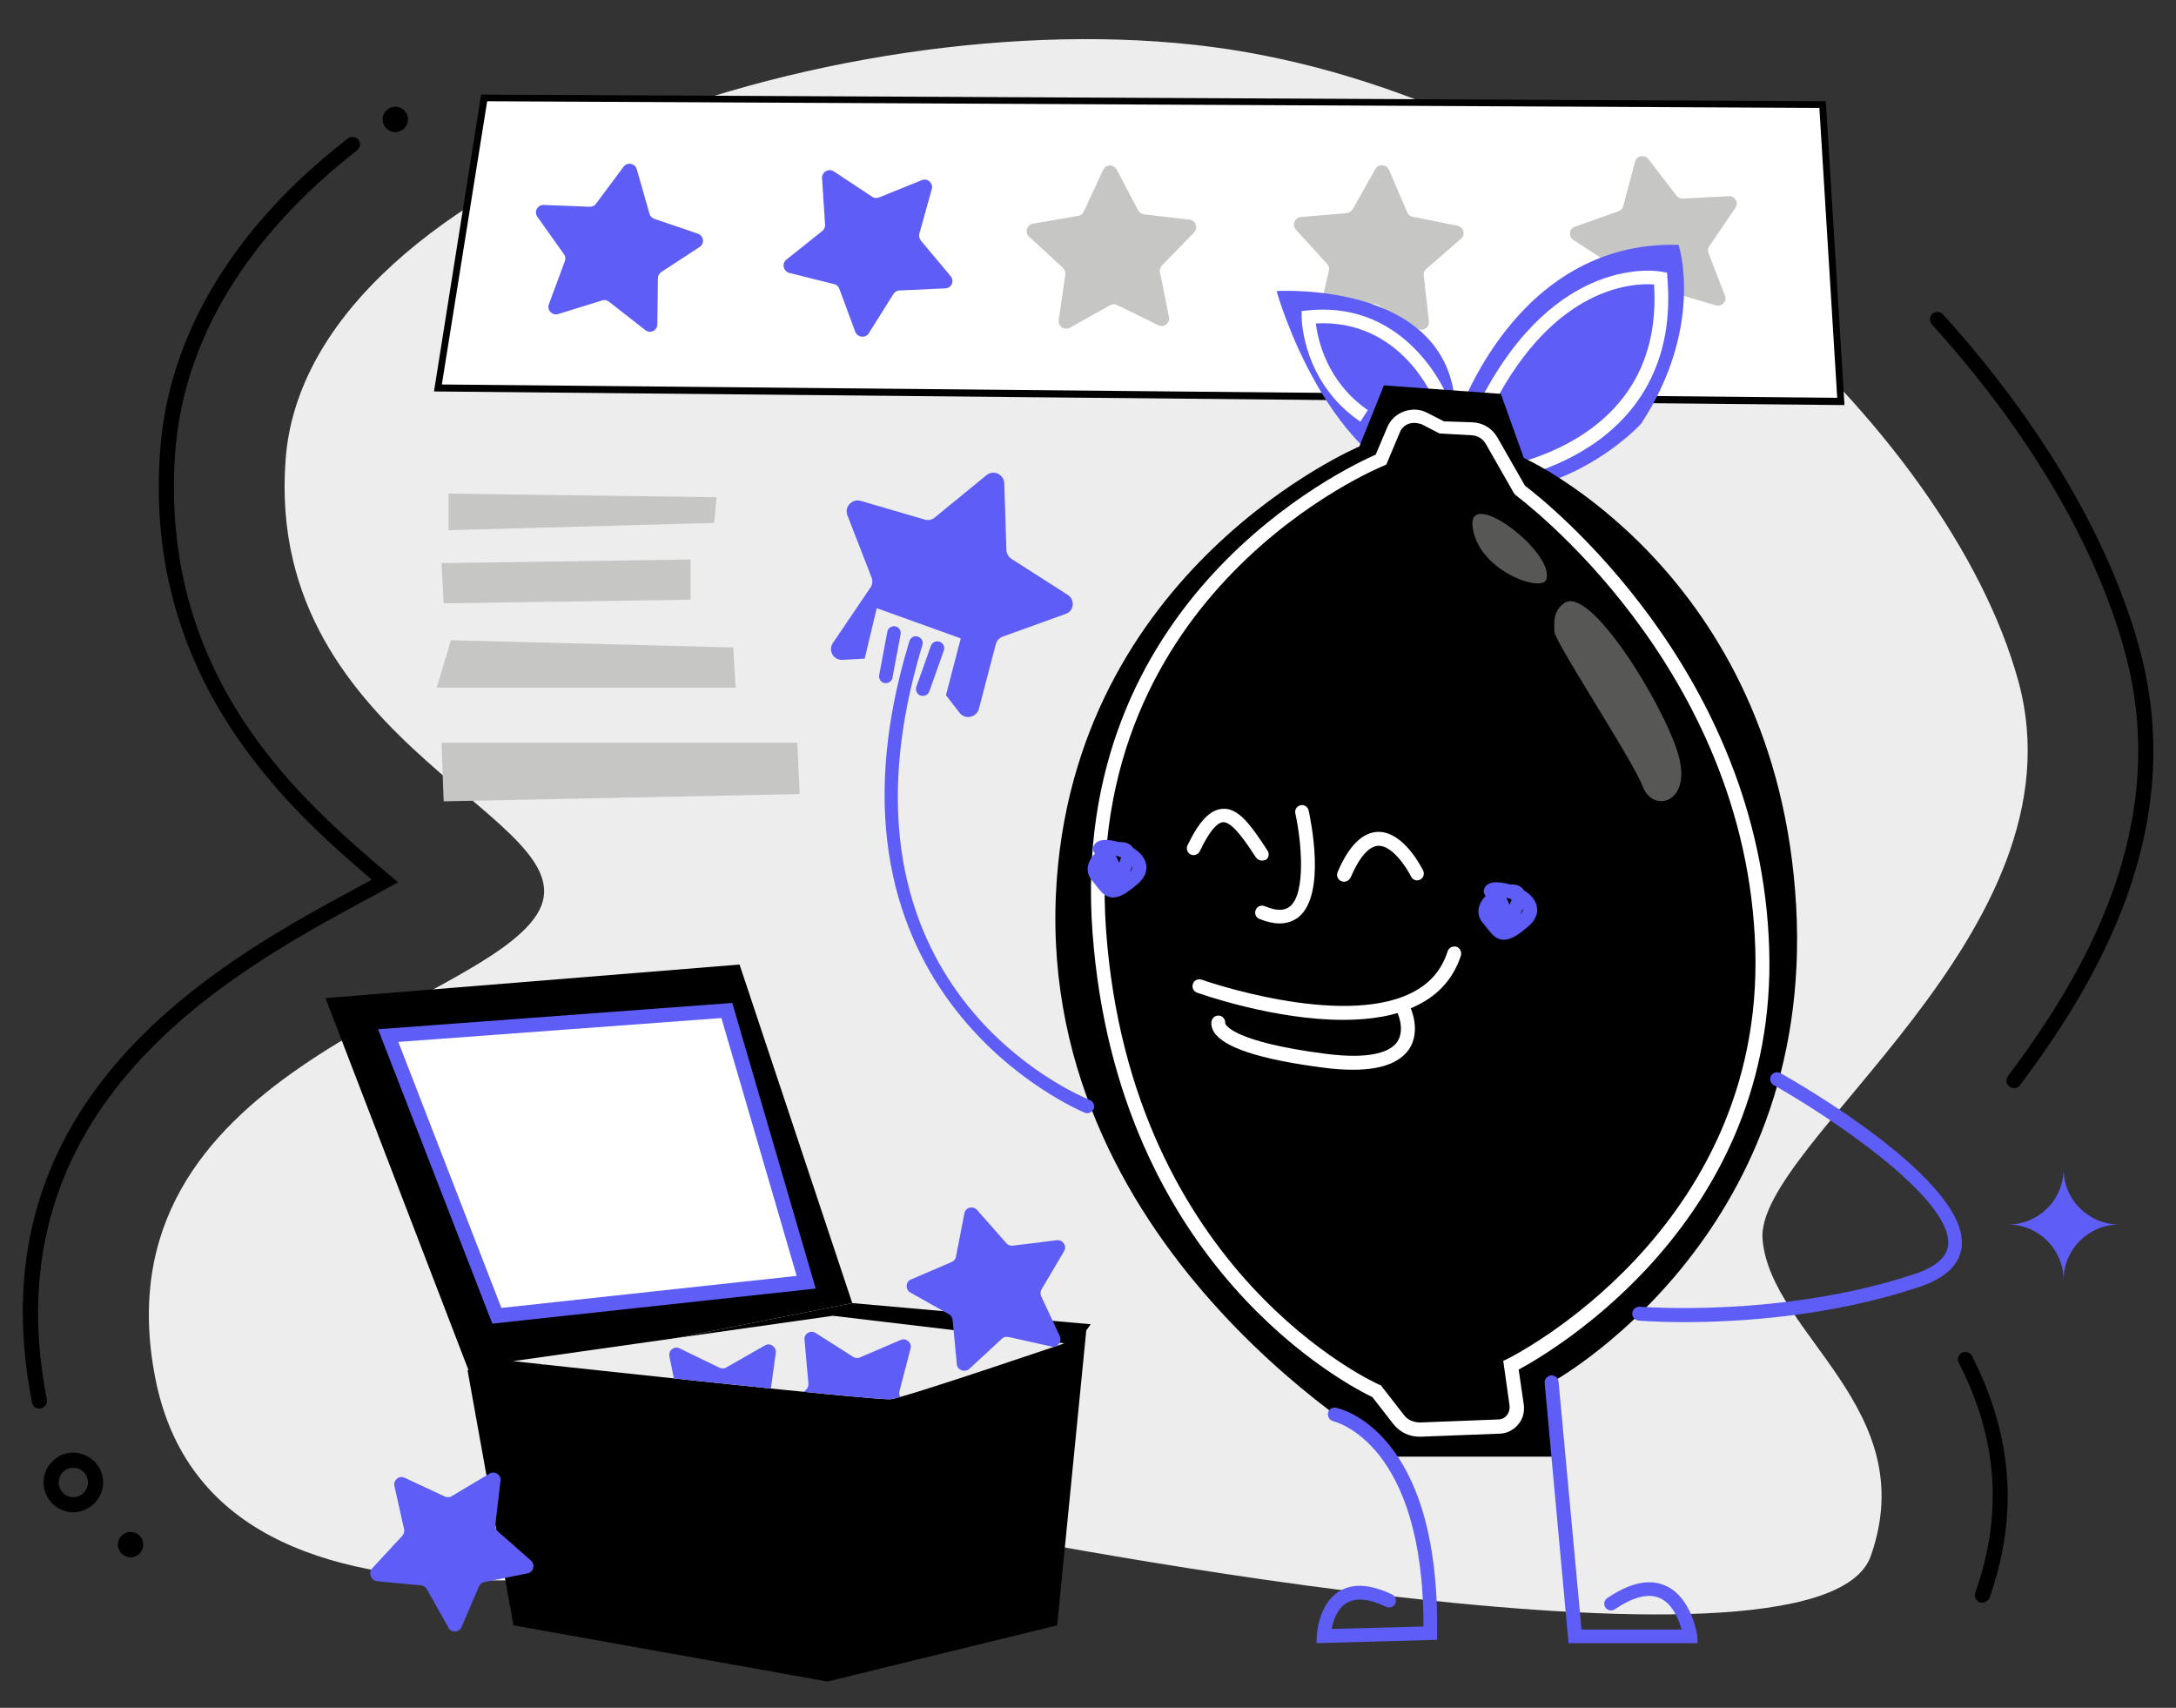 <?xml version="1.0" encoding="utf-8"?>
<!-- Generator: Adobe Illustrator 27.1.1, SVG Export Plug-In . SVG Version: 6.00 Build 0)  -->
<svg version="1.1" id="Calque_1" xmlns="http://www.w3.org/2000/svg" xmlns:xlink="http://www.w3.org/1999/xlink" x="0px" y="0px"
	 viewBox="0 0 720 565" style="enable-background:new 0 0 720 565;" xml:space="preserve">
<rect x="0" y="0" width="720" height="565" fill="#333333" stroke="none"/>
<style type="text/css">
	.st0{fill:#EDEDED;}
	.st1{fill:#5E5EF7;}
	.st2{fill:#C6C6C5;}
	.st3{fill:#FFFFFF;}
	.st4{clip-path:url(#SVGID_00000078008909990700895970000004144895687371794330_);fill:#5E5EF7;}
	.st5{clip-path:url(#SVGID_00000160886492746394616010000010239930942905948348_);fill:#5E5EF7;}
	.st6{fill:#575756;}
</style>
<g>
	<path class="st0" d="M313.7,504.7c-80.3,11.5-242.3,53-262.3-48.7s106.1-121.9,126.2-153.4s-90.3-54.5-83.1-150.5
		C101.5,56,290.7-4.2,412.6,17.3S644.8,142,667.8,225.2c22.9,83.1-87.4,153.4-84.6,184.9s53,55.9,35.8,104.7
		C601.8,563.5,313.7,504.7,313.7,504.7z"/>
	<path d="M13,466c-1.2,0-2.2-0.8-2.4-2c-20-101.3,62.8-146.1,107.3-170.2c1.6-0.9,3.4-1.8,5.1-2.8c-28-23.8-75.7-66.7-70-142.1
		c2.8-38.1,24.3-73.8,62.1-103.1c1.1-0.8,2.6-0.6,3.5,0.4c0.8,1.1,0.6,2.6-0.4,3.5C81.6,78.2,60.8,112.6,58,149.3
		c-5.6,75.4,42.4,116,71,140.3l2.7,2.3l-3.1,1.7c-2.9,1.6-5.7,3.1-8.3,4.5C77,321.6-3.7,365.3,15.5,463c0.3,1.3-0.6,2.6-1.9,2.9
		C13.3,466,13.1,466,13,466z"/>
	<path d="M666.4,360c-0.5,0-1-0.2-1.5-0.5c-1.1-0.8-1.3-2.4-0.5-3.5c24.3-32.4,54.7-82.2,38.6-140.6c-9.7-35.3-31.8-72.7-63.8-108.1
		c-0.9-1-0.8-2.6,0.2-3.5s2.6-0.8,3.5,0.2c32.5,36,54.9,74.1,64.9,110.1c16.7,60.4-14.5,111.6-39.4,144.9
		C667.9,359.7,667.2,360,666.4,360z"/>
	<path d="M655.9,530.2c-0.3,0-0.6,0-0.8-0.1c-1.3-0.5-2-1.9-1.5-3.2c9.2-26,7.4-50.9-5.5-76.1c-0.6-1.2-0.1-2.7,1.1-3.3
		c1.2-0.6,2.7-0.1,3.3,1.1c13.5,26.5,15.4,52.7,5.8,80C657.8,529.6,656.9,530.2,655.9,530.2z"/>
	<path d="M24.2,500.3c-0.9,0-1.8-0.1-2.7-0.4c-5.2-1.5-8.2-7-6.7-12.2c0.7-2.5,2.4-4.6,4.7-5.9s5-1.6,7.5-0.8
		c2.5,0.7,4.6,2.4,5.9,4.7c1.3,2.3,1.6,5,0.8,7.5C32.4,497.5,28.4,500.3,24.2,500.3z M24.2,485.6c-0.8,0-1.6,0.2-2.3,0.6
		c-1.1,0.6-2,1.7-2.3,2.9c-0.7,2.6,0.8,5.3,3.3,6c2.6,0.8,5.3-0.8,6-3.3l0,0c0.4-1.3,0.2-2.6-0.4-3.7s-1.7-2-2.9-2.3
		C25.1,485.6,24.6,485.6,24.2,485.6z"/>
	<circle cx="43.2" cy="511" r="4.2"/>
	<path class="st1" d="M682.8,386.7L682.8,386.7c0,10.1,8.2,18.4,18.4,18.4l0,0l0,0c-10.1,0-18.4,8.2-18.4,18.4l0,0l0,0
		c0-10.1-8.2-18.4-18.4-18.4l0,0l0,0C674.6,405.1,682.8,396.9,682.8,386.7L682.8,386.7z"/>
	<circle cx="130.8" cy="39.5" r="4.2"/>
</g>
<g>
	<polygon class="st2" points="146.8,265.1 146.1,245.7 263.8,245.7 264.6,262.7 	"/>
	<polygon class="st2" points="144.5,227.5 243.4,227.5 242.6,214.2 149.2,211.8 	"/>
	<polygon class="st2" points="146.8,199.6 228.5,198.4 228.5,185.1 146.1,186.3 	"/>
	<polygon class="st2" points="148.4,175.4 236.3,173 237.1,164.5 148.4,163.3 	"/>
	<g>
		<polygon class="st3" points="160.1,32.4 144.9,128.3 609.1,132.8 603,34.6 		"/>
		<path d="M610.3,134h-1.2l-465.5-4.5l15.6-98.2h1l443.9,2.2l0.1,1.1L610.3,134z M146.2,127.2l461.7,4.4L602,35.7l-440.8-2.2
			L146.2,127.2z"/>
	</g>
	<path class="st1" d="M213.5,109.2l-12-9.4c-0.6-0.5-1.5-0.7-2.3-0.4l-14.5,4.5c-2,0.6-3.8-1.3-3.1-3.2l5.3-14.3
		c0.3-0.8,0.2-1.6-0.3-2.3l-8.8-12.4c-1.2-1.7,0.1-4,2.1-3.9l15.2,0.6c0.8,0,1.6-0.3,2.1-1l9.1-12.2c1.2-1.7,3.8-1.2,4.4,0.8
		l4.2,14.7c0.2,0.8,0.8,1.4,1.6,1.7l14.4,4.9c2,0.7,2.3,3.3,0.6,4.4L218.8,90c-0.7,0.5-1.1,1.2-1.1,2l-0.2,15.2
		C217.5,109.4,215.1,110.5,213.5,109.2z"/>
	<path class="st1" d="M312.8,95.4l-15.2,0.7c-0.8,0-1.6,0.5-2,1.2l-8.1,12.9c-1.1,1.8-3.7,1.5-4.5-0.4l-5.3-14.3
		c-0.3-0.8-0.9-1.3-1.7-1.5l-14.8-3.7c-2-0.5-2.6-3.1-1-4.4l11.9-9.5c0.6-0.5,1-1.3,0.9-2.1L272,59c-0.1-2.1,2.1-3.4,3.9-2.3
		l12.7,8.4c0.7,0.5,1.5,0.5,2.3,0.2l14.1-5.7c1.9-0.8,3.9,1,3.3,3l-4.1,14.7c-0.2,0.8,0,1.6,0.5,2.3l9.8,11.7
		C315.9,92.9,314.9,95.3,312.8,95.4z"/>
	<path class="st2" d="M383.3,107.6l-13.7-6.7c-0.7-0.4-1.6-0.3-2.3,0.1l-13.3,7.4c-1.8,1-4-0.5-3.7-2.5l2.2-15.1
		c0.1-0.8-0.2-1.6-0.8-2.2l-11.2-10.3c-1.5-1.4-0.8-3.9,1.3-4.3l15-2.6c0.8-0.1,1.5-0.7,1.8-1.4l6.4-13.8c0.9-1.9,3.5-1.9,4.5-0.1
		l7.1,13.5c0.4,0.7,1.1,1.2,1.9,1.3l15.1,1.8c2.1,0.2,2.9,2.7,1.5,4.2l-10.6,10.9c-0.6,0.6-0.8,1.4-0.7,2.2l3,14.9
		C387.2,106.9,385.1,108.5,383.3,107.6z"/>
	<path class="st2" d="M436.3,104.3l3.4-14.8c0.2-0.8,0-1.6-0.6-2.2L428.8,76c-1.4-1.5-0.4-4,1.6-4.2l15.2-1.3c0.8-0.1,1.5-0.5,2-1.3
		l7.5-13.3c1-1.8,3.7-1.6,4.5,0.3l6,14c0.3,0.8,1,1.3,1.8,1.5l14.9,3c2,0.4,2.7,3,1.1,4.3l-11.5,10c-0.6,0.5-0.9,1.3-0.8,2.2
		l1.7,15.1c0.2,2.1-2,3.5-3.8,2.4l-13.1-7.8c-0.7-0.4-1.6-0.5-2.3-0.1l-13.9,6.3C437.9,108,435.8,106.4,436.3,104.3z"/>
	<path class="st2" d="M567.7,101l-14.6-4.3c-0.8-0.2-1.6-0.1-2.3,0.5l-11.8,9.6c-1.6,1.3-4,0.2-4.1-1.9l-0.4-15.2
		c0-0.8-0.4-1.6-1.1-2l-12.8-8.3c-1.7-1.1-1.4-3.8,0.5-4.4l14.4-5.1c0.8-0.3,1.4-0.9,1.6-1.7l3.9-14.7c0.5-2,3.1-2.5,4.4-0.9
		l9.3,12.1c0.5,0.7,1.3,1,2.1,1l15.2-0.8c2.1-0.1,3.4,2.2,2.2,3.9l-8.6,12.6c-0.5,0.7-0.6,1.5-0.3,2.3l5.5,14.2
		C571.5,99.7,569.7,101.6,567.7,101z"/>
	<polygon points="169.9,537.7 273.8,556.3 349.8,537.7 359.5,439.4 154.7,453.3 	"/>
	<polygon points="156.1,456.1 282,431.1 360.9,438.1 342.9,463 	"/>
	<polygon points="156.1,456.1 107.7,330.2 244.7,319.1 282,431.1 	"/>
	<g>
		<polygon class="st3" points="128.4,342.6 164.4,435.3 266.8,424.2 240.5,334.3 		"/>
		<path class="st1" d="M162.9,437.9l-37.8-97.4l117.2-8.7l27.6,94.5L162.9,437.9z M131.8,344.7l34.1,88l97.7-10.6l-24.9-85.3
			L131.8,344.7z"/>
	</g>
	<path class="st0" d="M275.6,435.3l-105.8,15c0,0,120.2,13.2,125,12.6s57.4-18.5,57.4-18.5L275.6,435.3z"/>
	<g>
		<g>
			<defs>
				<path id="SVGID_1_" d="M275.6,435.3l-105.8,15c0,0,120.2,13.2,125,12.6s57.4-18.5,57.4-18.5L275.6,435.3z"/>
			</defs>
			<clipPath id="SVGID_00000073715735692150935340000007084852801335286669_">
				<use xlink:href="#SVGID_1_"  style="overflow:visible;"/>
			</clipPath>
			<path style="clip-path:url(#SVGID_00000073715735692150935340000007084852801335286669_);fill:#5E5EF7;" d="M306.2,477.7
				l-14.7,0.9c-0.8,0.1-1.5,0.5-1.9,1.2l-7.6,12.6c-1,1.7-3.6,1.5-4.3-0.4l-5.4-13.7c-0.3-0.7-0.9-1.3-1.7-1.5l-14.3-3.3
				c-1.9-0.4-2.5-2.9-1-4.2l11.3-9.4c0.6-0.5,0.9-1.3,0.9-2.1l-1.3-14.6c-0.2-2,2-3.3,3.7-2.2l12.4,7.9c0.7,0.4,1.5,0.5,2.2,0.2
				l13.5-5.8c1.8-0.8,3.8,0.9,3.3,2.8l-3.7,14.2c-0.2,0.8,0,1.6,0.5,2.2l9.7,11.1C309.1,475.2,308.1,477.5,306.2,477.7z"/>
		</g>
		<g>
			<defs>
				<path id="SVGID_00000051379392945659885300000003646888507392406940_" d="M275.6,435.3l-105.8,15c0,0,120.2,13.2,125,12.6
					s57.4-18.5,57.4-18.5L275.6,435.3z"/>
			</defs>
			<clipPath id="SVGID_00000118397252082254401980000000473144779434614199_">
				<use xlink:href="#SVGID_00000051379392945659885300000003646888507392406940_"  style="overflow:visible;"/>
			</clipPath>
			<path style="clip-path:url(#SVGID_00000118397252082254401980000000473144779434614199_);fill:#5E5EF7;" d="M238.5,496l-6.9-13
				c-0.4-0.7-1.1-1.2-1.9-1.3l-14.6-1.7c-2-0.2-2.8-2.6-1.5-4.1l10.2-10.6c0.5-0.6,0.8-1.4,0.6-2.2l-2.9-14.4
				c-0.4-2,1.6-3.5,3.4-2.6l13.2,6.4c0.7,0.3,1.6,0.3,2.2-0.1l12.8-7.3c1.7-1,3.8,0.4,3.6,2.4l-2,14.6c-0.1,0.8,0.2,1.6,0.8,2.1
				l10.8,9.9c1.5,1.3,0.8,3.8-1.2,4.1l-14.5,2.6c-0.8,0.1-1.4,0.7-1.8,1.4l-6.1,13.4C242,497.7,239.5,497.8,238.5,496z"/>
		</g>
	</g>
	<path class="st1" d="M316.6,451.3l-1.4-14.6c-0.1-0.8-0.5-1.5-1.2-1.9l-12.8-7.2c-1.7-1-1.6-3.5,0.2-4.3l13.5-5.8
		c0.7-0.3,1.3-1,1.4-1.7l2.8-14.4c0.4-2,2.8-2.6,4.2-1.1l9.7,11c0.5,0.6,1.3,0.9,2.1,0.8l14.6-1.8c2-0.2,3.4,1.9,2.4,3.6l-7.5,12.7
		c-0.4,0.7-0.4,1.5-0.1,2.2l6.2,13.3c0.8,1.8-0.8,3.8-2.7,3.4l-14.3-3.2c-0.8-0.2-1.6,0-2.2,0.6l-10.8,10
		C319.1,454.2,316.7,453.2,316.6,451.3z"/>
	<path class="st1" d="M123.1,518.9l10-10.8c0.5-0.6,0.8-1.4,0.6-2.2l-3.2-14.3c-0.4-1.9,1.5-3.6,3.4-2.7l13.3,6.2
		c0.7,0.3,1.6,0.3,2.2-0.1l12.6-7.5c1.7-1,3.9,0.4,3.6,2.4l-1.7,14.6c-0.1,0.8,0.2,1.6,0.8,2.1l11,9.7c1.5,1.3,0.8,3.8-1.1,4.2
		l-14.4,2.9c-0.8,0.2-1.4,0.7-1.7,1.4l-5.8,13.5c-0.8,1.8-3.3,2-4.3,0.2l-7.2-12.8c-0.4-0.7-1.1-1.1-1.9-1.2l-14.6-1.4
		C122.7,522.8,121.8,520.4,123.1,518.9z"/>
</g>
<g>
	<path class="st1" d="M543,140.2c0,0-25.9,28.6-64.9,22.4c-39-6.2-55.7-66.3-55.7-66.3s61.9-4,59.1,43.7c0,0,18.8-60.6,73.9-59
		C555.5,81,564.1,108,543,140.2z"/>
	<path class="st3" d="M492.6,159.8l-0.5-4.5c0.2,0,15.3-1.7,29.6-10.3c18.4-11.2,27-28.3,25.6-50.9c-6.9-0.5-32.8,0.5-53.2,40
		l-4-2.1c25-48.1,58.4-42.4,59.8-42.1l1.7,0.3l0.1,1.7c2.7,31.7-13.6,48.6-27.8,57.1C508.8,158.1,493.2,159.8,492.6,159.8z"/>
	<path class="st3" d="M450.1,139.5c-19-13-19.4-33.6-19.4-34.5v-2.1l2-0.2c33.6-3.5,46.3,28.6,46.4,28.9l-4.2,1.6
		c-0.4-1.2-11.1-27.7-39.5-26.2c0.6,5.3,3.6,19.3,17.2,28.7L450.1,139.5z"/>
	<path d="M457.9,127.5l-8.1,20.2c0,0-95.2,40.2-100.4,147.8c-5.7,120.4,113.1,186.4,113.1,186.4h52.4l-1.6-24.5
		c0,0,87.3-47.5,81-157.9c-6.3-110.5-90.1-148-90.1-148l-7.6-21.2L457.9,127.5z"/>
	<path class="st3" d="M469.6,475.3c-3.3,0-6.4-1.5-8.5-4.1l-7-9c-7.3-3.5-84.3-42.5-92.6-153.6C353.3,198,445,154.9,455.2,150.4
		l3.8-9c1-2.5,3.1-4.4,5.6-5.3c2.5-0.9,5.3-0.8,7.7,0.5l5.5,2.8l9.3,0.3c3.5,0.1,6.7,2,8.4,5.1l9.1,15.9c6.1,4.6,78.1,61,80.8,153.4
		c2.7,89.4-71.4,132.8-82.9,139l1.7,11.6c0.3,2.4-0.3,4.8-1.9,6.6c-1.5,1.8-3.8,3-6.2,3l-26,1C469.9,475.3,469.8,475.3,469.6,475.3z
		 M467.9,139.9c-0.6,0-1.2,0.1-1.8,0.3c-1.3,0.5-2.4,1.5-2.9,2.8l-4.5,10.7l-0.9,0.4c-1,0.4-100.1,40.9-91.8,154
		c8.4,113.3,89.6,149.7,90.4,150l0.5,0.2l7.7,9.9c1.2,1.6,3.1,2.3,5.1,2.4l26-1c1.1,0,2.2-0.5,2.9-1.4c0.7-0.9,1-2,0.9-3.1
		l-2.1-14.9l1.5-0.7c0.8-0.4,84.7-42.1,81.9-135.5c-2.8-93.9-78.6-149.6-79.3-150.2l-0.6-0.7l-9.3-16.3c-1-1.7-2.7-2.7-4.6-2.8
		l-10.7-0.6l-6-3.1C469.5,140.1,468.7,139.9,467.9,139.9z"/>
	<path class="st1" d="M561.7,543.6H519l-7.9-86.1c-0.1-1.2,0.8-2.3,2.1-2.5c1.2-0.1,2.4,0.8,2.5,2.1l7.6,82h33.1
		c-0.9-3.2-2.9-8.5-7.2-10.4c-3.8-1.7-8.8-0.4-14.9,3.7c-1,0.7-2.4,0.4-3.1-0.6s-0.4-2.4,0.6-3.1c7.5-5.1,14-6.5,19.3-4.1
		c8.6,3.8,10.4,16,10.5,16.5L561.7,543.6z"/>
	<path class="st1" d="M435.6,543.6l0.1-2.4c0-0.4,0.5-10.5,7.5-14.8c4.5-2.7,10.3-2.3,17.4,1.1c1.1,0.5,1.6,1.9,1.1,3
		s-1.9,1.6-3,1.1c-5.6-2.7-10-3.1-13.1-1.3c-3.2,1.9-4.5,6-5,8.6l30.4-0.8c0.1-61-29.5-67.8-29.8-67.9c-1.2-0.3-2-1.4-1.8-2.7
		c0.2-1.2,1.4-2,2.6-1.8c1.4,0.3,34.4,7.5,33.5,74.6v2.2L435.6,543.6z M473.2,540.4L473.2,540.4L473.2,540.4z"/>
	<path class="st1" d="M359.7,368.3c-0.3,0-0.6-0.1-0.8-0.2c-0.9-0.4-93.8-38.6-58-156c0.4-1.2,1.6-1.9,2.8-1.5
		c1.2,0.4,1.9,1.6,1.5,2.8c-34.5,113.4,51.7,149,55.4,150.5c1.2,0.5,1.7,1.8,1.3,2.9C361.5,367.7,360.6,368.3,359.7,368.3z"/>
	<path class="st1" d="M293.1,226c-0.1,0-0.3,0-0.4,0c-1.2-0.2-2-1.4-1.8-2.6l2.7-14.4c0.2-1.2,1.4-2,2.6-1.8s2,1.4,1.8,2.6
		l-2.7,14.4C295.2,225.2,294.2,226,293.1,226z"/>
	<path class="st1" d="M305.4,230.2c-0.3,0-0.5,0-0.8-0.1c-1.2-0.4-1.8-1.7-1.4-2.9l4.8-13.5c0.4-1.2,1.7-1.8,2.9-1.4
		c1.2,0.4,1.8,1.7,1.4,2.9l-4.8,13.5C307.2,229.6,306.4,230.2,305.4,230.2z"/>
	<path class="st1" d="M353.3,196.8l-18.6-11.9c-1-0.6-1.6-1.7-1.7-2.9l-0.7-22.1c-0.1-3-3.6-4.6-5.9-2.7l-17.1,14
		c-0.9,0.8-2.2,1-3.3,0.7l-21.2-6.2c-2.9-0.8-5.5,2-4.4,4.8l8,20.6c0.4,1.1,0.3,2.4-0.4,3.3l-12.4,18.3c-1.7,2.5,0.2,5.8,3.2,5.6
		l7.3-0.4l4-16.7l27.8,10L313,230l4.5,5.8c1.8,2.4,5.6,1.6,6.4-1.3l5.6-21.4c0.3-1.2,1.2-2.1,2.3-2.5l20.8-7.5
		C355.4,202.2,355.8,198.4,353.3,196.8z"/>
	<path class="st1" d="M557.1,437.4c-9.1,0-14.7-0.5-14.9-0.5c-1.3-0.1-2.2-1.2-2.1-2.5c0.1-1.3,1.3-2.2,2.5-2.1
		c0.5,0,47.1,3.8,91.1-10.9c6.8-2.3,10.5-5.5,10.9-9.5c1.5-15.8-41.1-43.6-57.7-52.9c-1.1-0.6-1.5-2-0.9-3.1s2-1.5,3.1-0.9
		c6.4,3.6,62.1,35.7,60,57.3c-0.6,6-5.3,10.5-13.9,13.4C605.5,435.7,574.8,437.4,557.1,437.4z"/>
	<path class="st3" d="M423.4,305.5c-2,0-4.2-0.5-6.7-1.5c-1.2-0.5-1.7-1.8-1.2-3s1.8-1.7,3-1.2c3.8,1.6,6.5,1.6,8.4,0
		c5.2-4.4,3.8-21.2,1.7-30.7c-0.3-1.2,0.5-2.4,1.7-2.7c1.2-0.3,2.4,0.5,2.7,1.7c0.6,2.8,5.9,27.5-3.2,35.2
		C427.9,304.8,425.8,305.5,423.4,305.5z"/>
	<path class="st3" d="M444.7,291.7c-0.3,0-0.6-0.1-0.9-0.2c-1.2-0.5-1.7-1.8-1.2-3c3.7-8.7,8.2-13.1,13.3-13.3c0.1,0,0.1,0,0.2,0
		c8.3,0,14.1,11.5,14.8,12.8c0.5,1.1,0.1,2.5-1,3c-1.1,0.6-2.5,0.1-3-1c-1.3-2.7-6.1-10.2-10.7-10.2h-0.1c-3.1,0.1-6.3,3.7-9.2,10.5
		C446.4,291.2,445.6,291.7,444.7,291.7z"/>
	<path class="st3" d="M417.5,284.7c-0.7,0-1.5-0.4-1.9-1c-3.3-5-7.7-11.7-10.8-11.7h-0.1c-1.5,0.1-4,1.8-7.7,9.6
		c-0.5,1.1-1.9,1.6-3,1.1s-1.6-1.9-1.1-3c3.9-8.1,7.5-11.8,11.5-12.1c5.3-0.5,9.4,5.2,15,13.8c0.7,1,0.4,2.5-0.6,3.1
		C418.4,284.6,417.9,284.7,417.5,284.7z"/>
	<path class="st1" d="M497.6,310.9c-0.1,0-0.3,0-0.4,0c-2.3-0.2-3.6-1.9-4.9-3.5c-0.5-0.6-0.9-1.2-1.5-1.9c-1.8-1.9-2.1-4.4-0.9-6.8
		c0.4-0.8,1-1.6,1.7-2.3c-0.5-0.5-0.8-1.3-0.6-2.1c0.2-0.6,0.8-2.1,3.3-2.4c1.3-0.1,3.3,0.1,5.3,0.7c0.4,0,0.8,0,1.2,0
		c2,0.2,3,1.2,3.5,2c1.7,1,3.1,2.4,3.8,4c0.7,1.5,1.3,4.5-2.2,7.7C502.2,309.5,499.8,310.9,497.6,310.9z M503.9,300.6
		c-0.3,0.6-0.6,1.3-0.9,1.9C503.9,301.6,504,301,503.9,300.6z M498.4,297.1c0.4,0.6,0.7,1.3,1.1,2.2c0.3-0.7,0.5-1.3,0.7-1.7
		c-0.5-0.2-0.9-0.4-1.4-0.5C498.7,297.1,498.6,297.1,498.4,297.1z"/>
	<path class="st1" d="M368.3,296.9c-0.1,0-0.3,0-0.4,0c-2.3-0.2-3.6-1.9-4.9-3.5c-0.4-0.6-0.9-1.2-1.5-1.9c-1.8-1.9-2.1-4.4-0.9-6.8
		c0.4-0.8,1-1.6,1.7-2.3c-0.5-0.5-0.8-1.3-0.6-2.1c0.2-0.6,0.8-2.1,3.3-2.4c1.3-0.1,3.3,0.1,5.3,0.7c0.4,0,0.8,0,1.2,0
		c2,0.2,3,1.2,3.5,2c1.7,1,3.1,2.4,3.8,4c0.7,1.5,1.3,4.5-2.2,7.7C372.9,295.5,370.5,296.9,368.3,296.9z M374.7,286.6
		c-0.3,0.6-0.6,1.3-0.9,1.9C374.7,287.6,374.7,287,374.7,286.6z M369.2,283.2c0.4,0.6,0.7,1.3,1.1,2.2c0.3-0.7,0.5-1.3,0.7-1.7
		c-0.5-0.2-0.9-0.4-1.4-0.5C369.4,283.1,369.3,283.1,369.2,283.2z"/>
	<path class="st6" d="M517.6,199.5c8.5-6,32.6,33.2,37.6,49.7c5,16.6-8.3,19.9-11.6,11.1s-29.3-48.1-29.3-51.4
		S513.8,202.3,517.6,199.5z"/>
	<path class="st6" d="M511.6,191.8c-1.6,4.2-22.1-2.8-24.3-17.1C485,160.3,514.9,182.9,511.6,191.8z"/>
	<path class="st3" d="M444.4,337.4c-22.8,0-46.9-8.5-48.3-9c-1.2-0.4-1.8-1.7-1.4-2.9c0.4-1.2,1.7-1.8,2.9-1.4
		c0.5,0.2,45.7,16,69.2,4.5c6.2-3,10.2-7.6,12.2-13.9c0.4-1.2,1.7-1.8,2.9-1.5c1.2,0.4,1.8,1.7,1.5,2.9c-2.4,7.4-7.3,13-14.5,16.5
		C461.8,336.2,453.2,337.4,444.4,337.4z"/>
	<path class="st3" d="M447.7,353.9c-3,0-6.3-0.2-9.9-0.7c-20.9-2.7-33.1-6.7-36.2-11.9c-1.1-1.9-0.8-3.4-0.6-3.8
		c0.4-1.2,1.7-1.8,2.9-1.4c1,0.4,1.6,1.4,1.5,2.5c0.2,0.6,3,6.1,33,10c16,2.1,21.9-1,23.9-3.9c2.9-4.2-0.2-10.4-0.2-10.4
		c-0.6-1.1-0.1-2.5,1-3.1s2.5-0.1,3.1,1c0.2,0.4,4.4,8.6-0.1,15.1C462.9,351.7,456.8,353.9,447.7,353.9z M405.2,339.1L405.2,339.1
		L405.2,339.1z M405.2,339.1L405.2,339.1L405.2,339.1z"/>
</g>
</svg>

